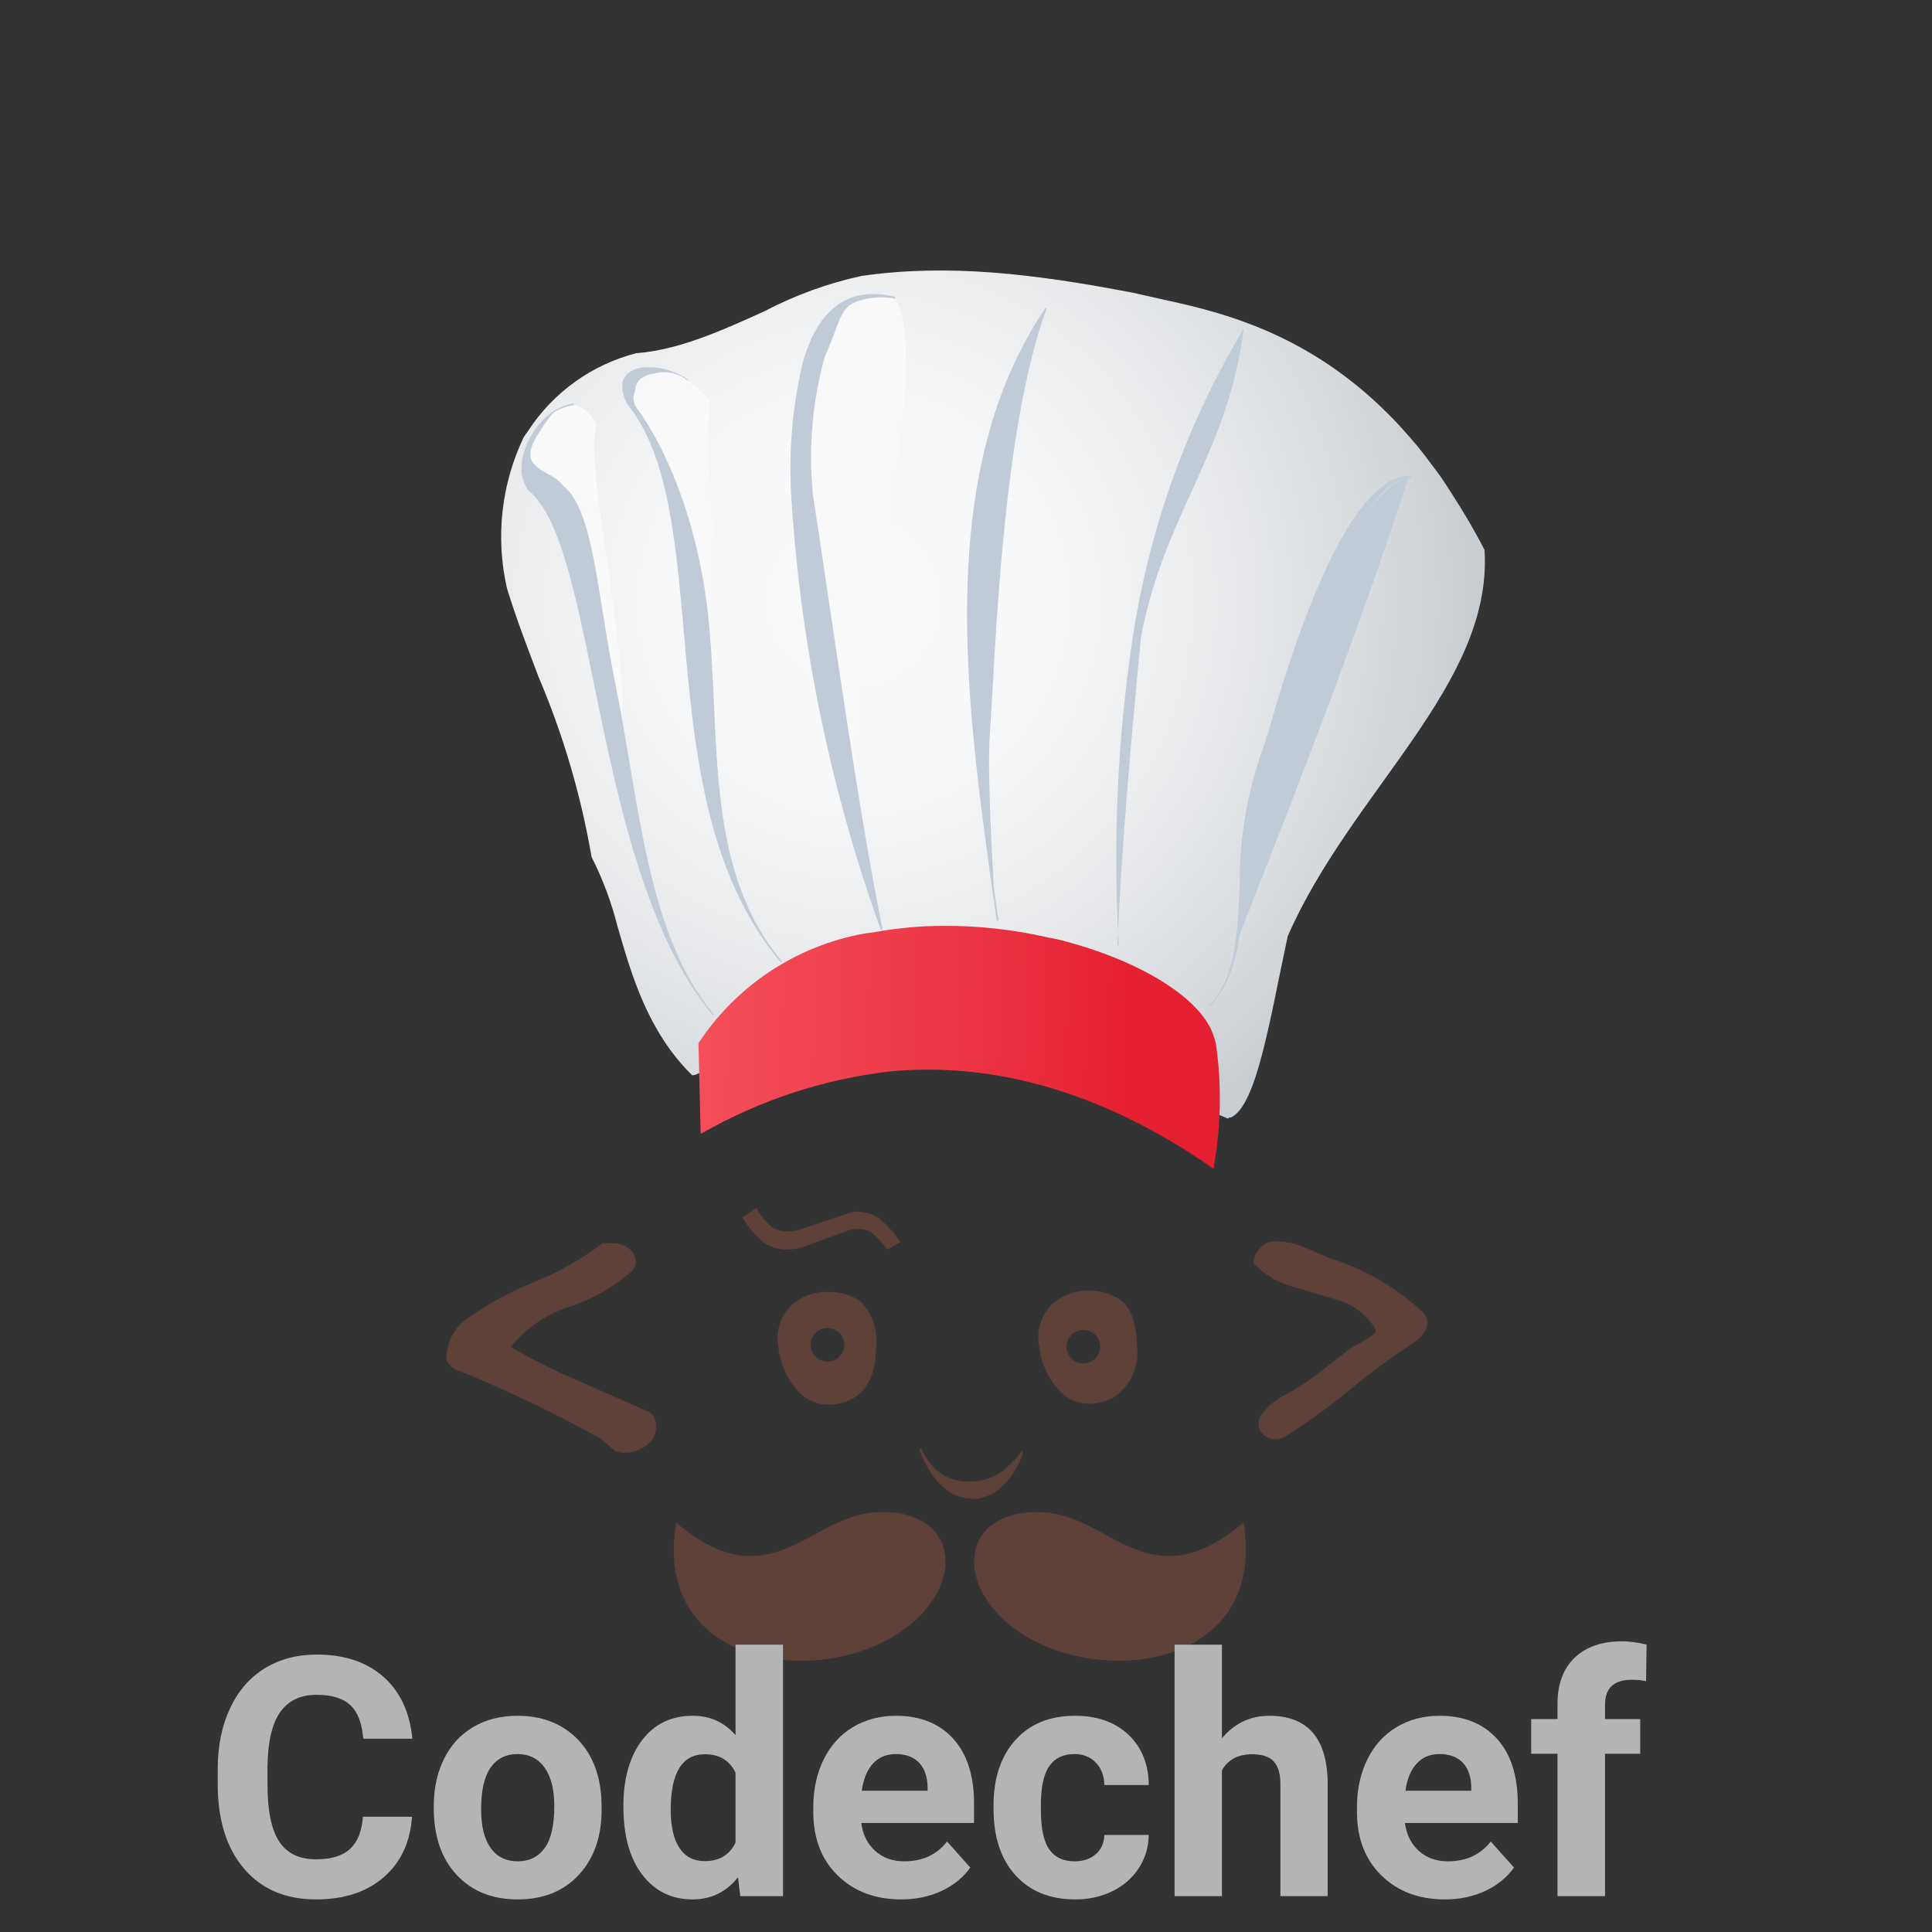 <svg xmlns="http://www.w3.org/2000/svg" x="0px" y="0px"
width="120" height="120"
viewBox="0,0,256,256"
style="fill:#000000;">
<rect x="0" y="0" width="256" height="256" fill="#333333" stroke="none"/>
<defs><radialGradient cx="20.66" cy="13.128" r="18.437" gradientUnits="userSpaceOnUse" id="color-1_LnZMjt9rZC3d_gr1"><stop offset="0" stop-color="#fafafb"></stop><stop offset="0.293" stop-color="#f6f7f8"></stop><stop offset="0.566" stop-color="#ebecee"></stop><stop offset="0.832" stop-color="#d8dcdf"></stop><stop offset="1" stop-color="#c8cdd1"></stop></radialGradient><radialGradient cx="11.72" cy="7.271" r="0.104" gradientUnits="userSpaceOnUse" id="color-2_LnZMjt9rZC3d_gr2"><stop offset="0" stop-color="#fafafb"></stop><stop offset="0.293" stop-color="#f6f7f8"></stop><stop offset="0.566" stop-color="#ebecee"></stop><stop offset="0.832" stop-color="#d8dcdf"></stop><stop offset="1" stop-color="#c8cdd1"></stop></radialGradient><radialGradient cx="11.041" cy="8.123" r="0.101" gradientUnits="userSpaceOnUse" id="color-3_LnZMjt9rZC3d_gr3"><stop offset="0" stop-color="#fafafb"></stop><stop offset="0.293" stop-color="#f6f7f8"></stop><stop offset="0.566" stop-color="#ebecee"></stop><stop offset="0.832" stop-color="#d8dcdf"></stop><stop offset="1" stop-color="#c8cdd1"></stop></radialGradient><radialGradient cx="31.824" cy="28.562" r="0.004" gradientUnits="userSpaceOnUse" id="color-4_LnZMjt9rZC3d_gr4"><stop offset="0" stop-color="#fafafb"></stop><stop offset="0.293" stop-color="#f6f7f8"></stop><stop offset="0.566" stop-color="#ebecee"></stop><stop offset="0.832" stop-color="#d8dcdf"></stop><stop offset="1" stop-color="#c8cdd1"></stop></radialGradient><linearGradient x1="16.012" y1="26.093" x2="29.033" y2="26.476" gradientUnits="userSpaceOnUse" id="color-5_LnZMjt9rZC3d_gr5"><stop offset="0" stop-color="#f44f5a"></stop><stop offset="0.443" stop-color="#ee3d4a"></stop><stop offset="1" stop-color="#e52030"></stop></linearGradient></defs><g transform="translate(21.333,21.333) scale(0.833,0.833)"><g fill="none" fill-rule="none" stroke="none" stroke-width="1" stroke-linecap="butt" stroke-linejoin="miter" stroke-miterlimit="10" stroke-dasharray="" stroke-dashoffset="0" font-family="none" font-weight="none" font-size="none" text-anchor="none" style="mix-blend-mode: normal"><g transform="scale(5.333,5.333)"><path d="M34.809,32.711v0c1.016,0.306 1.952,0.833 2.74,1.543c0.133,0.085 0.219,0.228 0.23,0.386c0,0.235 -0.175,0.466 -0.536,0.686c-0.648,0.434 -1.273,0.9 -1.873,1.398c-0.592,0.483 -1.212,0.93 -1.858,1.337c-0.083,0.044 -0.176,0.068 -0.27,0.07c-0.132,0.002 -0.26,-0.048 -0.356,-0.14c-0.184,-0.16 -0.203,-0.438 -0.043,-0.622c0.004,-0.005 0.009,-0.01 0.013,-0.014c0.202,-0.26 0.465,-0.467 0.766,-0.601c0.354,-0.194 0.689,-0.421 1.002,-0.676c0.501,-0.381 0.801,-0.636 1.002,-0.751c0.396,-0.2 0.601,-0.341 0.601,-0.426c0.004,-0.018 0.004,-0.037 0,-0.055c-0.247,-0.407 -0.63,-0.712 -1.082,-0.862c-0.446,-0.125 -0.902,-0.26 -1.357,-0.401c-0.456,-0.114 -0.869,-0.355 -1.192,-0.696c-0.01,-0.031 -0.01,-0.064 0,-0.095c0.016,-0.142 0.086,-0.273 0.195,-0.366c0.09,-0.112 0.222,-0.182 0.366,-0.195c0.073,-0.01 0.147,-0.01 0.22,0c0.268,0.015 0.532,0.079 0.776,0.19l0.726,0.316M13.465,32.28c0.181,-0.003 0.358,0.055 0.501,0.165c0.12,0.092 0.192,0.234 0.195,0.386c0.001,0.108 -0.043,0.211 -0.12,0.286c-0.54,0.476 -1.173,0.836 -1.858,1.057c-0.69,0.22 -1.3,0.638 -1.753,1.202c0.646,0.375 1.316,0.71 2.004,1.002l2.074,0.912c0.161,0.064 0.263,0.223 0.255,0.396c0.03,0.235 -0.072,0.468 -0.265,0.606c-0.19,0.157 -0.43,0.242 -0.676,0.24c-0.1,0 -0.199,-0.02 -0.291,-0.06c-0.141,-0.138 -0.292,-0.265 -0.451,-0.381c-1.202,-0.668 -2.488,-1.292 -3.857,-1.873c-0.135,-0.055 -0.275,-0.11 -0.411,-0.155c-0.151,-0.061 -0.263,-0.192 -0.301,-0.351c0.006,-0.42 0.188,-0.817 0.501,-1.097c0.644,-0.469 1.342,-0.859 2.079,-1.162c0.743,-0.297 1.444,-0.692 2.084,-1.172h0.29z" fill="#5d4037" fill-rule="nonzero"></path><path d="M22.051,32.24c-0.171,-0.265 -0.384,-0.5 -0.631,-0.696c-0.198,-0.138 -0.435,-0.21 -0.676,-0.205c-0.081,-0.002 -0.161,0.013 -0.235,0.045l-1.503,0.501c-0.096,0.03 -0.195,0.043 -0.296,0.04c-0.178,0.013 -0.355,-0.037 -0.501,-0.14c-0.182,-0.158 -0.336,-0.346 -0.456,-0.556l-0.416,0.281c0.176,0.295 0.403,0.556 0.671,0.771c0.211,0.132 0.457,0.197 0.706,0.185c0.127,-0.001 0.254,-0.02 0.376,-0.055l1.388,-0.501c0.094,-0.036 0.194,-0.055 0.296,-0.055c0.152,-0.01 0.304,0.031 0.431,0.115c0.175,0.143 0.327,0.312 0.451,0.501l0.396,-0.22" fill="#5d4037" fill-rule="nonzero"></path><path d="M32.289,40.61c0.761,4.558 -4.809,5.009 -7.098,2.95c-1.583,-1.413 -1.137,-3.381 1.132,-3.256c2.004,0.106 3.171,2.68 5.966,0.306" fill="#5d4037" fill-rule="evenodd"></path><path d="M15.364,40.61c-0.761,4.558 4.809,5.009 7.098,2.95c1.583,-1.413 1.137,-3.381 -1.132,-3.256c-2.004,0.106 -3.171,2.68 -5.966,0.306" fill="#5d4037" fill-rule="evenodd"></path><path d="M20.839,33.998c-0.279,-0.184 -0.608,-0.276 -0.942,-0.265c-0.404,-0.015 -0.798,0.129 -1.097,0.401c-0.338,0.332 -0.482,0.814 -0.381,1.277c0.049,0.436 0.223,0.848 0.501,1.187c0.236,0.316 0.607,0.502 1.002,0.501c0.258,-0.004 0.511,-0.073 0.736,-0.2c0.451,-0.27 0.671,-0.781 0.671,-1.548c0.058,-0.503 -0.123,-1.004 -0.49,-1.353zM19.877,35.811c-0.277,0 -0.501,-0.224 -0.501,-0.501c0,-0.277 0.224,-0.501 0.501,-0.501c0.277,0 0.501,0.224 0.501,0.501c0,0.277 -0.224,0.501 -0.501,0.501z" fill="#5d4037" fill-rule="nonzero"></path><path d="M24.195,39.914c0.139,0.001 0.276,-0.025 0.406,-0.075c0.124,-0.048 0.242,-0.112 0.351,-0.19c0.102,-0.082 0.198,-0.173 0.286,-0.27c0.083,-0.093 0.156,-0.194 0.22,-0.301c0.061,-0.094 0.115,-0.193 0.16,-0.296c0.035,-0.074 0.064,-0.151 0.085,-0.23v-0.045c-0.01,-0.014 -0.019,-0.029 -0.025,-0.045v0c-0.13,0.2 -0.293,0.378 -0.481,0.526c-0.144,0.136 -0.314,0.24 -0.501,0.306c-0.188,0.065 -0.387,0.097 -0.586,0.095c-0.17,0.003 -0.339,-0.021 -0.501,-0.07c-0.139,-0.044 -0.269,-0.112 -0.386,-0.2c-0.117,-0.094 -0.223,-0.202 -0.316,-0.321c-0.097,-0.13 -0.18,-0.269 -0.25,-0.416v0c-0.011,0.011 -0.02,0.025 -0.025,0.04c0,0 0,0.03 0,0.04c0.068,0.192 0.156,0.376 0.26,0.551c0.094,0.168 0.212,0.322 0.351,0.456c0.124,0.13 0.27,0.236 0.431,0.316c0.159,0.067 0.329,0.104 0.501,0.11" fill="#5d4037" fill-rule="nonzero"></path><path d="M28.613,33.968c-0.278,-0.185 -0.607,-0.28 -0.942,-0.27c-0.405,-0.014 -0.799,0.132 -1.097,0.406c-0.336,0.333 -0.478,0.815 -0.376,1.277c0.046,0.436 0.22,0.85 0.501,1.187c0.236,0.315 0.608,0.501 1.002,0.501c0.258,-0.004 0.512,-0.073 0.736,-0.2c0.493,-0.352 0.752,-0.947 0.676,-1.548c-0.024,-0.677 -0.185,-1.133 -0.5,-1.353zM27.511,35.867c-0.277,0 -0.501,-0.224 -0.501,-0.501c0,-0.277 0.224,-0.501 0.501,-0.501c0.277,0 0.501,0.224 0.501,0.501c0,0.277 -0.225,0.501 -0.501,0.501z" fill="#5d4037" fill-rule="nonzero"></path><path d="M38.519,9.951c-0.113,-0.175 -0.224,-0.354 -0.339,-0.518c-0.092,-0.132 -0.186,-0.252 -0.279,-0.377c-0.137,-0.184 -0.275,-0.367 -0.414,-0.537c-0.083,-0.102 -0.167,-0.196 -0.251,-0.293c-0.155,-0.178 -0.309,-0.351 -0.465,-0.513c-0.071,-0.073 -0.141,-0.143 -0.212,-0.213c-0.181,-0.18 -0.363,-0.35 -0.546,-0.51c-0.043,-0.037 -0.085,-0.075 -0.128,-0.111c-2.281,-1.946 -4.592,-2.44 -6.076,-2.765l-0.821,-0.185c-3.005,-0.576 -5.53,-0.867 -8.09,-0.501c-1.008,0.219 -1.982,0.573 -2.895,1.052c-1.257,0.571 -2.565,1.162 -3.827,1.252c-1.321,0.341 -2.468,1.162 -3.216,2.304l-0.14,0.2c-0.671,1.403 -0.847,2.992 -0.501,4.508c0.276,0.902 0.616,1.783 0.937,2.63c0.736,1.727 1.269,3.534 1.588,5.385c0.332,0.658 0.591,1.35 0.771,2.064c0.426,1.483 0.912,3.151 2.229,4.448h0.035c0.011,-0.005 0.022,-0.009 0.033,-0.014c0.003,0.003 0.005,0.006 0.008,0.009c1.14,-0.54 2.24,-0.902 3.307,-1.124c0.15,-0.031 0.298,-0.053 0.446,-0.078c0.18,-0.031 0.36,-0.063 0.538,-0.087c0.289,-0.037 0.576,-0.064 0.861,-0.081c0.025,-0.002 0.05,-0.005 0.075,-0.006c3.649,-0.2 6.912,1.133 10.1,2.433l0.575,0.238c0.018,-0.008 0.035,-0.029 0.053,-0.039c0.01,0.004 0.019,0.008 0.029,0.012c0.781,-0.341 1.177,-2.965 1.703,-5.41c1.893,-4.333 6.126,-7.514 5.871,-11.521c-0.309,-0.607 -0.632,-1.144 -0.959,-1.652z" fill="url(#color-1_LnZMjt9rZC3d_gr1)" fill-rule="nonzero"></path><path d="M11.824,7.213c-0.052,0.051 -0.112,0.094 -0.162,0.148c0.05,-0.054 0.11,-0.097 0.162,-0.148z" fill="url(#color-2_LnZMjt9rZC3d_gr2)" fill-rule="nonzero"></path><path d="M11.122,8.056c-0.04,0.059 -0.089,0.11 -0.127,0.171l0.061,-0.086c0.02,-0.03 0.046,-0.055 0.066,-0.085z" fill="url(#color-3_LnZMjt9rZC3d_gr3)" fill-rule="nonzero"></path><path d="M31.829,28.563l-0.007,-0.002l-0.003,0.002z" fill="url(#color-4_LnZMjt9rZC3d_gr4)" fill-rule="nonzero"></path><path d="M31.473,26.384c-0.007,-0.089 -0.044,-0.18 -0.071,-0.27c0,-0.001 -0.001,-0.003 -0.001,-0.004c-0.337,-1.099 -2.136,-2.252 -4.586,-2.876c-0.135,-0.036 -0.273,-0.053 -0.409,-0.084c-0.006,-0.001 -0.012,-0.002 -0.018,-0.004c-0.585,-0.134 -1.176,-0.224 -1.771,-0.277c-0.036,-0.003 -0.072,-0.007 -0.108,-0.01c-0.338,-0.027 -0.675,-0.044 -1.014,-0.044c-0.298,-0.002 -0.597,0.003 -0.895,0.023c-0.133,0.009 -0.265,0.022 -0.397,0.035c-0.311,0.031 -0.62,0.073 -0.926,0.13c-0.107,0.018 -0.215,0.024 -0.322,0.045c-2.018,0.371 -3.797,1.551 -4.924,3.266l0.065,2.65v0.04h0.03c1.741,-0.997 3.667,-1.628 5.66,-1.853c3.171,-0.286 6.417,0.681 9.587,2.895h0.03v-0.05c0.213,-1.193 0.237,-2.412 0.07,-3.612z" fill="url(#color-5_LnZMjt9rZC3d_gr5)" fill-rule="nonzero"></path><path d="M12.975,7.881c-0.341,1.733 1.202,7.203 0.701,10.073c-0.26,-1.503 -1.222,-4.508 -1.182,-6.176c-0.461,-1.002 -0.927,-2.229 -1.438,-2.7c-0.511,-0.471 1.057,-2.92 1.944,-1.197" fill="#f9f9fa" fill-rule="evenodd"></path><path d="M16.476,25.493v0c-2.004,-2.364 -2.855,-6.437 -3.556,-9.868c-0.556,-2.725 -1.032,-5.049 -1.949,-5.78v0c-0.109,-0.148 -0.182,-0.319 -0.21,-0.501c-0.032,-0.347 0.039,-0.696 0.205,-1.002c0.158,-0.342 0.401,-0.637 0.706,-0.857c0.193,-0.133 0.414,-0.218 0.646,-0.25v0.045c-0.231,0.032 -0.45,0.117 -0.641,0.25c-0.202,0.253 -0.383,0.523 -0.541,0.806c-0.451,0.902 0.501,0.857 0.857,1.347c0.927,0.746 1.002,3.196 1.563,5.931c0.701,3.426 0.932,7.489 2.94,9.843v0v0l-0.03,0.035" fill="#c1cbd7" fill-rule="nonzero"></path><path d="M16.401,7.175c-0.346,1.728 0.536,5.705 0,8.58c-0.26,-1.503 -1.222,-4.508 -1.182,-6.171c-0.466,-1.002 -1.002,-2.164 -1.347,-2.76c-0.345,-0.596 1.237,-1.257 2.505,0.351" fill="#f9f9fa" fill-rule="evenodd"></path><path d="M15.73,6.564c-0.278,-0.233 -0.65,-0.318 -1.002,-0.23c-0.138,0.015 -0.27,0.063 -0.386,0.14c-0.102,0.067 -0.171,0.175 -0.19,0.296c0,0.18 -0.14,0.21 0,0.546v0c1.122,1.503 2.004,4.042 2.214,6.722c0.301,3.401 -0.095,7.168 2.159,9.838l-0.035,0.03c-2.264,-2.685 -2.6,-6.457 -2.895,-9.863c-0.24,-2.675 -0.456,-5.129 -1.568,-6.637v0c-0.189,-0.211 -0.285,-0.489 -0.265,-0.771c0.022,-0.132 0.096,-0.249 0.205,-0.326c0.123,-0.086 0.266,-0.138 0.416,-0.15c0.479,-0.038 0.956,0.093 1.347,0.371l-0.03,0.035" fill="#c1cbd7" fill-rule="nonzero"></path><path d="M21.911,4.129c1.042,1.738 -0.872,9.562 -1.222,14.476c-0.03,0.416 -3.697,-16.224 1.212,-14.476" fill="#f9f9fa" fill-rule="nonzero"></path><path d="M21.475,22.943c-1.475,-4.089 -2.37,-8.365 -2.66,-12.703c-0.113,-1.435 0.002,-2.879 0.341,-4.278c0.326,-1.112 0.897,-1.843 1.783,-1.974c0.324,-0.042 0.652,-0.018 0.967,0.07v0.045c-0.319,-0.059 -0.647,-0.049 -0.962,0.03c-0.741,0.17 -0.651,0.631 -1.137,1.678c-0.379,1.346 -0.502,2.751 -0.361,4.142c0.631,4.127 1.408,9.758 2.079,12.958h-0.035" fill="#c1cbd7" fill-rule="nonzero"></path><path d="M24.931,22.678c-0.05,-0.336 -0.095,-0.676 -0.145,-1.002c-0.771,-5.59 -1.718,-12.402 1.598,-17.296h0.04c-1.357,3.622 -1.543,10.519 -1.703,12.743c-0.07,0.962 0.04,3.005 0.115,4.508c0.045,0.346 0.1,0.686 0.145,1.027h-0.05" fill="#c1cbd7" fill-rule="nonzero"></path><path d="M28.528,23.394c0.115,-2.885 0.421,-6.261 0.701,-9.187c0.696,-3.687 2.57,-5.43 3.061,-9.157v-0.044c-1.69,2.827 -2.813,5.956 -3.306,9.212c-0.457,3.036 -0.597,6.112 -0.416,9.177h-0.05" fill="#c1cbd7" fill-rule="nonzero"></path><g fill="#c1cbd7" fill-rule="nonzero"><path d="M37.218,9.429c-1.503,4.628 -3.276,9.152 -5.079,13.73c0.05,-6.061 3.296,-13.355 5.079,-13.73"></path><path d="M31.258,25.197c0.791,-0.821 0.847,-2.084 0.917,-3.551c-0.017,-1.501 0.251,-2.992 0.791,-4.393c0,-0.06 0.045,-0.155 0.08,-0.286c0.441,-1.528 2.199,-7.684 4.248,-7.574v0.045c-1.608,-0.06 -3.657,6.011 -4.142,7.549c-0.035,0.125 -0.045,0.205 -0.065,0.27v0c-0.576,1.503 -0.611,3.005 -0.801,4.378c-0.065,1.473 -0.19,2.745 -1.002,3.576h-0.03"></path></g></g></g><g fill="#b4b4b4" fill-rule="nonzero" stroke="none" stroke-width="1" stroke-linecap="butt" stroke-linejoin="miter" stroke-miterlimit="10" stroke-dasharray="" stroke-dashoffset="0" font-family="none" font-weight="none" font-size="none" text-anchor="none" style="mix-blend-mode: normal"><g><path d="M32.122,263.38h7.81c-0.293,4.08 -1.8,7.293 -4.52,9.64c-2.713,2.34 -6.293,3.51 -10.74,3.51v0c-4.86,0 -8.683,-1.633 -11.47,-4.9c-2.787,-3.273 -4.18,-7.767 -4.18,-13.48v0v-2.32c0,-3.647 0.643,-6.857 1.93,-9.63c1.28,-2.78 3.113,-4.913 5.5,-6.4c2.393,-1.48 5.167,-2.22 8.32,-2.22v0c4.38,0 7.907,1.17 10.58,3.51c2.673,2.347 4.217,5.637 4.63,9.87v0h-7.81c-0.193,-2.447 -0.873,-4.22 -2.04,-5.32c-1.173,-1.107 -2.96,-1.66 -5.36,-1.66v0c-2.6,0 -4.547,0.933 -5.84,2.8c-1.293,1.867 -1.957,4.763 -1.99,8.69v0v2.86c0,4.1 0.62,7.097 1.86,8.99c1.24,1.887 3.197,2.83 5.87,2.83v0c2.413,0 4.213,-0.55 5.4,-1.65c1.193,-1.1 1.877,-2.807 2.05,-5.12zM43.392,262v-0.34c0,-2.793 0.54,-5.283 1.62,-7.47c1.073,-2.187 2.623,-3.88 4.65,-5.08c2.02,-1.193 4.367,-1.79 7.04,-1.79v0c3.8,0 6.903,1.16 9.31,3.48c2.407,2.327 3.75,5.487 4.03,9.48v0l0.05,1.93c0,4.327 -1.207,7.793 -3.62,10.4c-2.413,2.613 -5.653,3.92 -9.72,3.92c-4.06,0 -7.3,-1.3 -9.72,-3.9c-2.427,-2.607 -3.64,-6.15 -3.64,-10.63zM50.922,262.21v0c0,2.673 0.503,4.717 1.51,6.13c1.007,1.42 2.447,2.13 4.32,2.13v0c1.827,0 3.25,-0.7 4.27,-2.1c1.027,-1.4 1.54,-3.637 1.54,-6.71v0c0,-2.62 -0.513,-4.65 -1.54,-6.09c-1.02,-1.44 -2.46,-2.16 -4.32,-2.16v0c-1.84,0 -3.263,0.717 -4.27,2.15c-1.007,1.433 -1.51,3.65 -1.51,6.65zM73.552,261.72v0c0,-4.393 0.987,-7.893 2.96,-10.5c1.967,-2.6 4.66,-3.9 8.08,-3.9v0c2.747,0 5.013,1.023 6.8,3.07v0v-14.38h7.55v40h-6.8l-0.36,-2.99c-1.873,2.34 -4.287,3.51 -7.24,3.51v0c-3.313,0 -5.973,-1.307 -7.98,-3.92c-2.007,-2.607 -3.01,-6.237 -3.01,-10.89zM81.082,262.26v0c0,2.64 0.46,4.663 1.38,6.07c0.92,1.407 2.257,2.11 4.01,2.11v0c2.327,0 3.967,-0.98 4.92,-2.94v0v-11.12c-0.94,-1.96 -2.563,-2.94 -4.87,-2.94v0c-3.627,0 -5.44,2.94 -5.44,8.82zM117.742,276.53v0c-4.127,0 -7.49,-1.267 -10.09,-3.8c-2.593,-2.533 -3.89,-5.91 -3.89,-10.13v0v-0.73c0,-2.827 0.547,-5.357 1.64,-7.59c1.093,-2.227 2.643,-3.943 4.65,-5.15c2.007,-1.207 4.293,-1.81 6.86,-1.81v0c3.853,0 6.887,1.213 9.1,3.64c2.213,2.433 3.32,5.88 3.32,10.34v0v3.07h-17.94c0.24,1.84 0.973,3.317 2.2,4.43c1.227,1.113 2.777,1.67 4.65,1.67v0c2.9,0 5.167,-1.05 6.8,-3.15v0l3.69,4.14c-1.127,1.593 -2.653,2.837 -4.58,3.73c-1.927,0.893 -4.063,1.34 -6.41,1.34zM116.882,253.41v0c-1.493,0 -2.703,0.503 -3.63,1.51c-0.927,1.007 -1.52,2.447 -1.78,4.32v0h10.47v-0.6c-0.04,-1.667 -0.493,-2.953 -1.36,-3.86c-0.867,-0.913 -2.1,-1.37 -3.7,-1.37zM145.322,270.47v0c1.393,0 2.523,-0.383 3.39,-1.15c0.867,-0.767 1.317,-1.783 1.35,-3.05v0h7.06c-0.02,1.913 -0.54,3.663 -1.56,5.25c-1.027,1.587 -2.43,2.82 -4.21,3.7c-1.78,0.873 -3.747,1.31 -5.9,1.31v0c-4.027,0 -7.203,-1.28 -9.53,-3.84c-2.327,-2.56 -3.49,-6.097 -3.49,-10.61v0v-0.49c0,-4.34 1.153,-7.803 3.46,-10.39c2.313,-2.587 5.483,-3.88 9.51,-3.88v0c3.527,0 6.353,1 8.48,3c2.127,2.007 3.207,4.677 3.24,8.01v0h-7.06c-0.033,-1.46 -0.483,-2.643 -1.35,-3.55c-0.867,-0.913 -2.013,-1.37 -3.44,-1.37v0c-1.753,0 -3.077,0.637 -3.97,1.91c-0.893,1.28 -1.34,3.35 -1.34,6.21v0v0.79c0,2.893 0.443,4.977 1.33,6.25c0.88,1.267 2.223,1.9 4.03,1.9zM168.762,236.01v14.9c1.993,-2.393 4.503,-3.59 7.53,-3.59v0c6.107,0 9.203,3.55 9.29,10.65v0v18.04h-7.52v-17.84c0,-1.613 -0.35,-2.807 -1.05,-3.58c-0.693,-0.767 -1.847,-1.15 -3.46,-1.15v0c-2.207,0 -3.803,0.85 -4.79,2.55v0v20.02h-7.53v-40zM204.232,276.53v0c-4.133,0 -7.497,-1.267 -10.09,-3.8c-2.6,-2.533 -3.9,-5.91 -3.9,-10.13v0v-0.73c0,-2.827 0.547,-5.357 1.64,-7.59c1.093,-2.227 2.643,-3.943 4.65,-5.15c2.007,-1.207 4.293,-1.81 6.86,-1.81v0c3.86,0 6.897,1.213 9.11,3.64c2.213,2.433 3.32,5.88 3.32,10.34v0v3.07h-17.95c0.247,1.84 0.98,3.317 2.2,4.43c1.227,1.113 2.777,1.67 4.65,1.67v0c2.9,0 5.167,-1.05 6.8,-3.15v0l3.7,4.14c-1.133,1.593 -2.663,2.837 -4.59,3.73c-1.927,0.893 -4.06,1.34 -6.4,1.34zM203.372,253.41v0c-1.493,0 -2.703,0.503 -3.63,1.51c-0.933,1.007 -1.53,2.447 -1.79,4.32v0h10.47v-0.6c-0.033,-1.667 -0.483,-2.953 -1.35,-3.86c-0.873,-0.913 -2.107,-1.37 -3.7,-1.37zM229.702,276.01h-7.56v-22.65h-4.19v-5.52h4.19v-2.4c0,-3.16 0.91,-5.613 2.73,-7.36c1.813,-1.74 4.35,-2.61 7.61,-2.61v0c1.047,0 2.323,0.173 3.83,0.52v0l-0.08,5.83c-0.62,-0.153 -1.383,-0.23 -2.29,-0.23v0c-2.827,0 -4.24,1.327 -4.24,3.98v0v2.27h5.6v5.52h-5.6z"></path></g></g></g>
</svg>